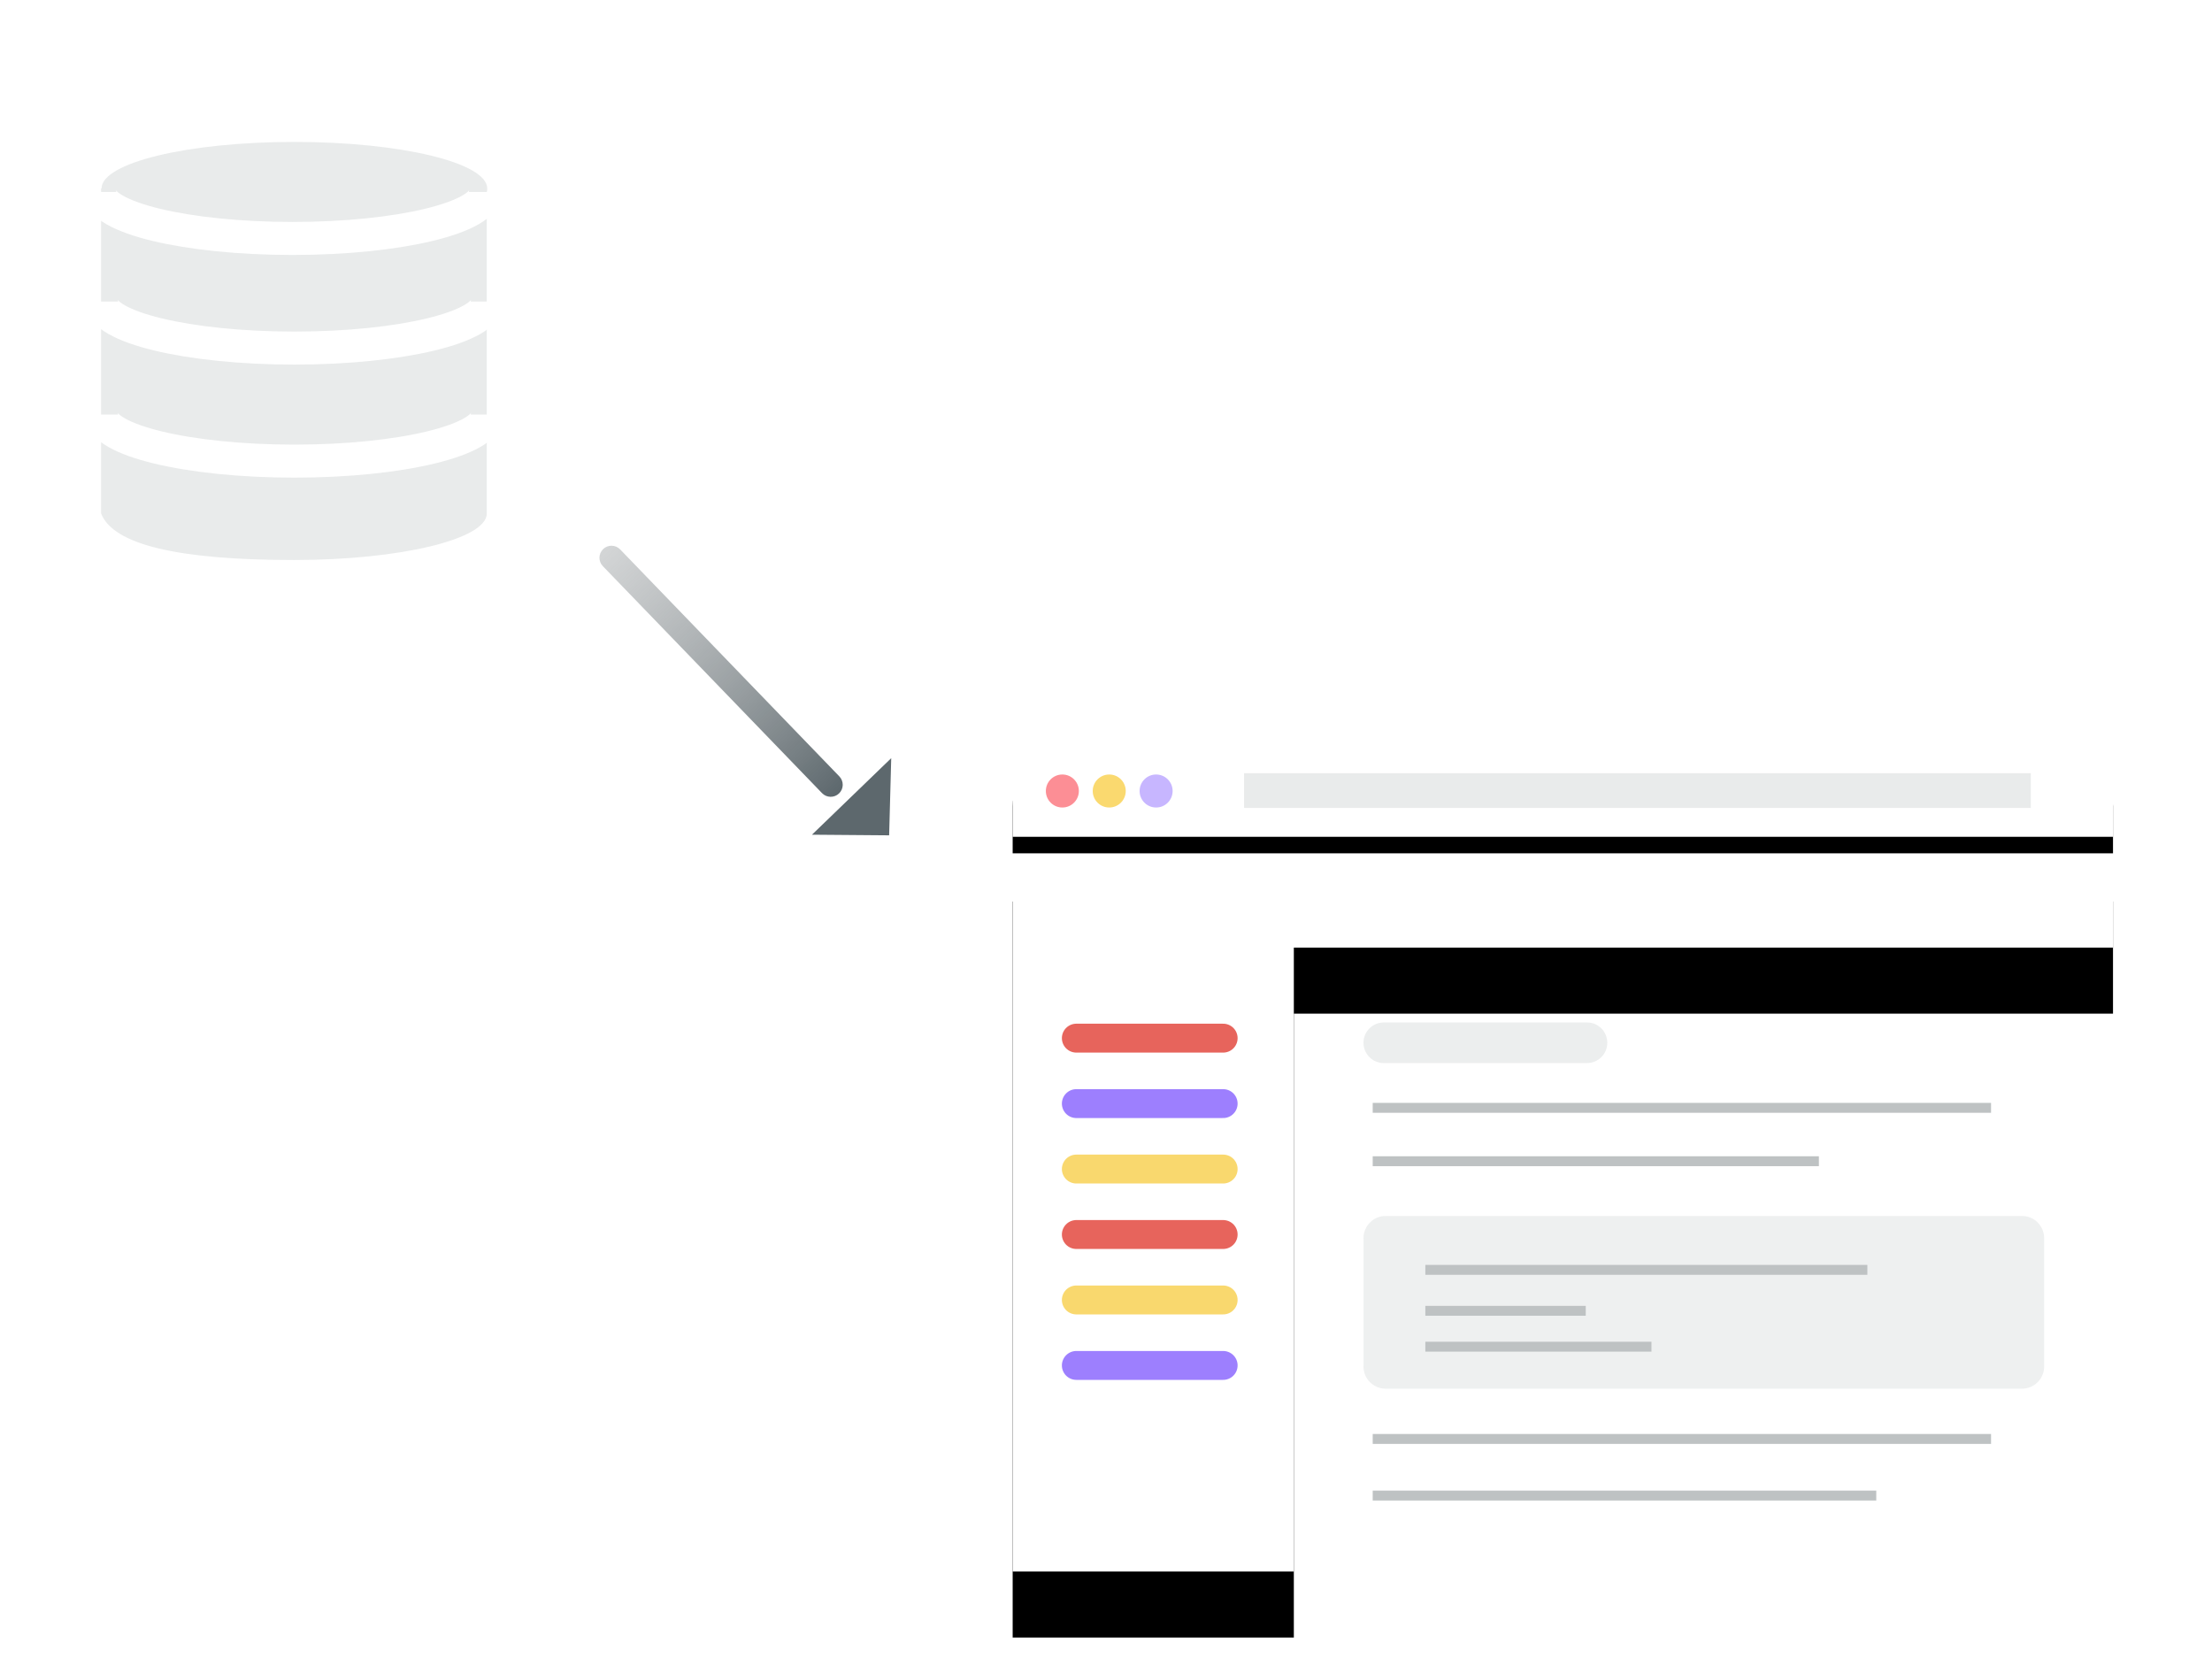 <?xml version="1.0" encoding="UTF-8"?>
<svg width="134px" height="101px" viewBox="0 0 134 101" version="1.1" xmlns="http://www.w3.org/2000/svg" xmlns:xlink="http://www.w3.org/1999/xlink">
    <!-- Generator: Sketch 52.3 (67297) - http://www.bohemiancoding.com/sketch -->
    <title>feature-continuous-deployment-small</title>
    <desc>Created with Sketch.</desc>
    <defs>
        <path d="M17.333,12.441 L17.333,50.235 L0.3,50.235 L0.3,12.441 L0.3,5.648 L66.957,5.648 L66.957,12.441 L17.333,12.441 Z" id="path-1"></path>
        <filter x="-43.5%" y="-56.1%" width="187.0%" height="230.1%" filterUnits="objectBoundingBox" id="filter-2">
            <feOffset dx="0" dy="4" in="SourceAlpha" result="shadowOffsetOuter1"></feOffset>
            <feGaussianBlur stdDeviation="9" in="shadowOffsetOuter1" result="shadowBlurOuter1"></feGaussianBlur>
            <feColorMatrix values="0 0 0 0 0   0 0 0 0 0   0 0 0 0 0  0 0 0 0.068 0" type="matrix" in="shadowBlurOuter1"></feColorMatrix>
        </filter>
        <path d="M3.011,0.16 L64.245,0.16 C65.743,0.16 66.957,1.374 66.957,2.871 L66.957,5.728 L0.3,5.728 L0.3,2.871 C0.3,1.374 1.514,0.16 3.011,0.16 Z" id="path-3"></path>
        <filter x="-12.0%" y="-125.7%" width="124.0%" height="387.3%" filterUnits="objectBoundingBox" id="filter-4">
            <feOffset dx="0" dy="1" in="SourceAlpha" result="shadowOffsetOuter1"></feOffset>
            <feGaussianBlur stdDeviation="2.5" in="shadowOffsetOuter1" result="shadowBlurOuter1"></feGaussianBlur>
            <feColorMatrix values="0 0 0 0 0   0 0 0 0 0   0 0 0 0 0  0 0 0 0.068 0" type="matrix" in="shadowBlurOuter1"></feColorMatrix>
        </filter>
        <linearGradient x1="160.395%" y1="5.214%" x2="0%" y2="5.214%" id="linearGradient-5">
            <stop stop-color="#C8C8C8" stop-opacity="0.129" offset="0%"></stop>
            <stop stop-color="#5D686D" offset="100%"></stop>
        </linearGradient>
    </defs>
    <g id="feature-continuous-deployment-small" stroke="none" stroke-width="1" fill="none" fill-rule="evenodd">
        <g id="Group-38" transform="translate(18.033, 21.262) scale(-1, 1) translate(-18.033, -21.262) translate(6.033, 8.262)">
            <path d="M0.544,22.842 L0.544,3.155 L23.909,3.155 L23.909,12.233 L23.909,22.842 C23.179,24.722 19.285,25.662 12.226,25.662 C5.774,25.662 0.544,24.4 0.544,22.842 Z" id="Combined-Shape" fill="#E9EBEB"></path>
            <path d="M23.882,12.824 C23.882,11.266 18.652,10.004 12.2,10.004 C5.748,10.004 0.518,11.266 0.518,12.824" id="Oval-5" stroke="#FFFFFF" stroke-width="2" transform="translate(12.2, 11.414) scale(1, -1) translate(-12.2, -11.414) "></path>
            <path d="M23.882,19.672 C23.882,18.115 18.652,16.852 12.2,16.852 C5.748,16.852 0.518,18.115 0.518,19.672" id="Oval-5" stroke="#FFFFFF" stroke-width="2" transform="translate(12.2, 18.262) scale(1, -1) translate(-12.2, -18.262) "></path>
            <ellipse id="Oval-5" fill="#E9EBEB" cx="12.2" cy="3.155" rx="11.682" ry="2.82"></ellipse>
            <path d="M23.993,6.184 C23.993,4.627 18.762,3.365 12.31,3.365 C5.859,3.365 0.628,4.627 0.628,6.184" id="Oval-5" stroke="#FFFFFF" stroke-width="2" transform="translate(12.31, 4.774) scale(1, -1) translate(-12.31, -4.774) "></path>
        </g>
        <g id="Group-58" transform="translate(61.046, 44.963)">
            <path d="M3.011,0.16 L64.245,0.16 C65.743,0.16 66.957,1.374 66.957,2.871 L66.957,50.235 L0.3,50.235 L0.3,2.871 C0.3,1.374 1.514,0.16 3.011,0.16 Z" id="Rectangle-7" fill="#FFFFFF"></path>
            <g id="Combined-Shape">
                <use fill="black" fill-opacity="1" filter="url(#filter-2)" xlink:href="#path-1"></use>
                <use fill="#FFFFFF" fill-rule="evenodd" xlink:href="#path-1"></use>
            </g>
            <g id="Rectangle-7">
                <use fill="black" fill-opacity="1" filter="url(#filter-4)" xlink:href="#path-3"></use>
                <use fill="#FFFFFF" fill-rule="evenodd" xlink:href="#path-3"></use>
            </g>
            <circle id="Oval-2" fill="#FA3945" opacity="0.569" cx="3.31" cy="2.954" r="1"></circle>
            <circle id="Oval-2" fill="#F6BC02" opacity="0.569" cx="6.15" cy="2.954" r="1"></circle>
            <circle id="Oval-2" fill="#9D7FFE" opacity="0.569" cx="8.99" cy="2.954" r="1"></circle>
            <polygon id="Rectangle-12" fill="#E9EBEB" points="14.317 1.875 61.978 1.875 61.978 3.978 14.317 3.978"></polygon>
            <path d="M22.783,16.974 L35.091,16.974 C35.771,16.974 36.322,17.525 36.322,18.205 L36.322,18.205 C36.322,18.884 35.771,19.435 35.091,19.435 L22.783,19.435 C22.103,19.435 21.552,18.884 21.552,18.205 L21.552,18.205 C21.552,17.525 22.103,16.974 22.783,16.974 Z" id="Rectangle-8" fill="#E9EBEB" opacity="0.878"></path>
            <path d="M22.896,28.697 L61.441,28.697 C62.184,28.697 62.786,29.299 62.786,30.042 L62.786,37.815 C62.786,38.558 62.184,39.16 61.441,39.16 L22.896,39.16 C22.154,39.16 21.552,38.558 21.552,37.815 L21.552,30.042 C21.552,29.299 22.154,28.697 22.896,28.697 Z" id="Rectangle-4" fill="#E9EBEB" opacity="0.763"></path>
            <path d="M25.299,31.961 L52.076,31.961" id="Path-22" stroke="#BEC2C3" stroke-width="0.6"></path>
            <path d="M25.299,34.442 L35.016,34.442" id="Path-22" stroke="#BEC2C3" stroke-width="0.6"></path>
            <path d="M25.299,36.616 L38.997,36.616" id="Path-22" stroke="#BEC2C3" stroke-width="0.6"></path>
            <path d="M22.111,42.204 L59.569,42.204" id="Path-23" stroke="#BEC2C3" stroke-width="0.6"></path>
            <path d="M22.111,22.147 L59.569,22.147" id="Path-23" stroke="#BEC2C3" stroke-width="0.6"></path>
            <path d="M22.111,25.381 L49.14,25.381" id="Path-23" stroke="#BEC2C3" stroke-width="0.6"></path>
            <path d="M22.111,45.634 L52.616,45.634" id="Path-23" stroke="#BEC2C3" stroke-width="0.6"></path>
            <g id="Group-8" transform="translate(4.074, 16.973)" stroke-linecap="round" stroke-width="1.751">
                <path d="M0.083,0.952 L8.977,0.952" id="Path-18" stroke="#E7645C"></path>
                <path d="M0.083,4.917 L8.977,4.917" id="Path-18" stroke="#9D7FFE"></path>
                <path d="M0.083,8.882 L8.977,8.882" id="Path-18" stroke="#F9D86E"></path>
                <path d="M0.083,12.847 L8.977,12.847" id="Path-18" stroke="#E7645C"></path>
                <path d="M0.083,16.812 L8.977,16.812" id="Path-18" stroke="#F9D86E"></path>
                <path d="M0.083,20.778 L8.977,20.778" id="Path-18" stroke="#9D7FFE"></path>
            </g>
            <g id="Group-17" transform="translate(20.856, 26.264)"></g>
        </g>
        <g id="Group-3" transform="translate(45.553, 41.824) rotate(46) translate(-45.553, -41.824) translate(32.553, 38.324)">
            <path d="M1.308,4.769 C0.906,4.769 0.579,4.442 0.579,4.039 C0.579,3.636 0.906,3.31 1.308,3.31 L20.423,3.31 C20.826,3.31 21.153,3.636 21.153,4.039 C21.153,4.442 20.826,4.769 20.423,4.769 L1.308,4.769 Z" id="Path-4" fill="url(#linearGradient-5)" fill-rule="nonzero" transform="translate(10.866, 4.039) scale(-1, 1) translate(-10.866, -4.039) "></path>
            <polyline id="Path-61" fill="#5D686D" transform="translate(23.45, 3.62) rotate(90) translate(-23.45, -3.62) " points="20.112 5.258 23.45 1.983 26.787 5.258"></polyline>
        </g>
    </g>
</svg>